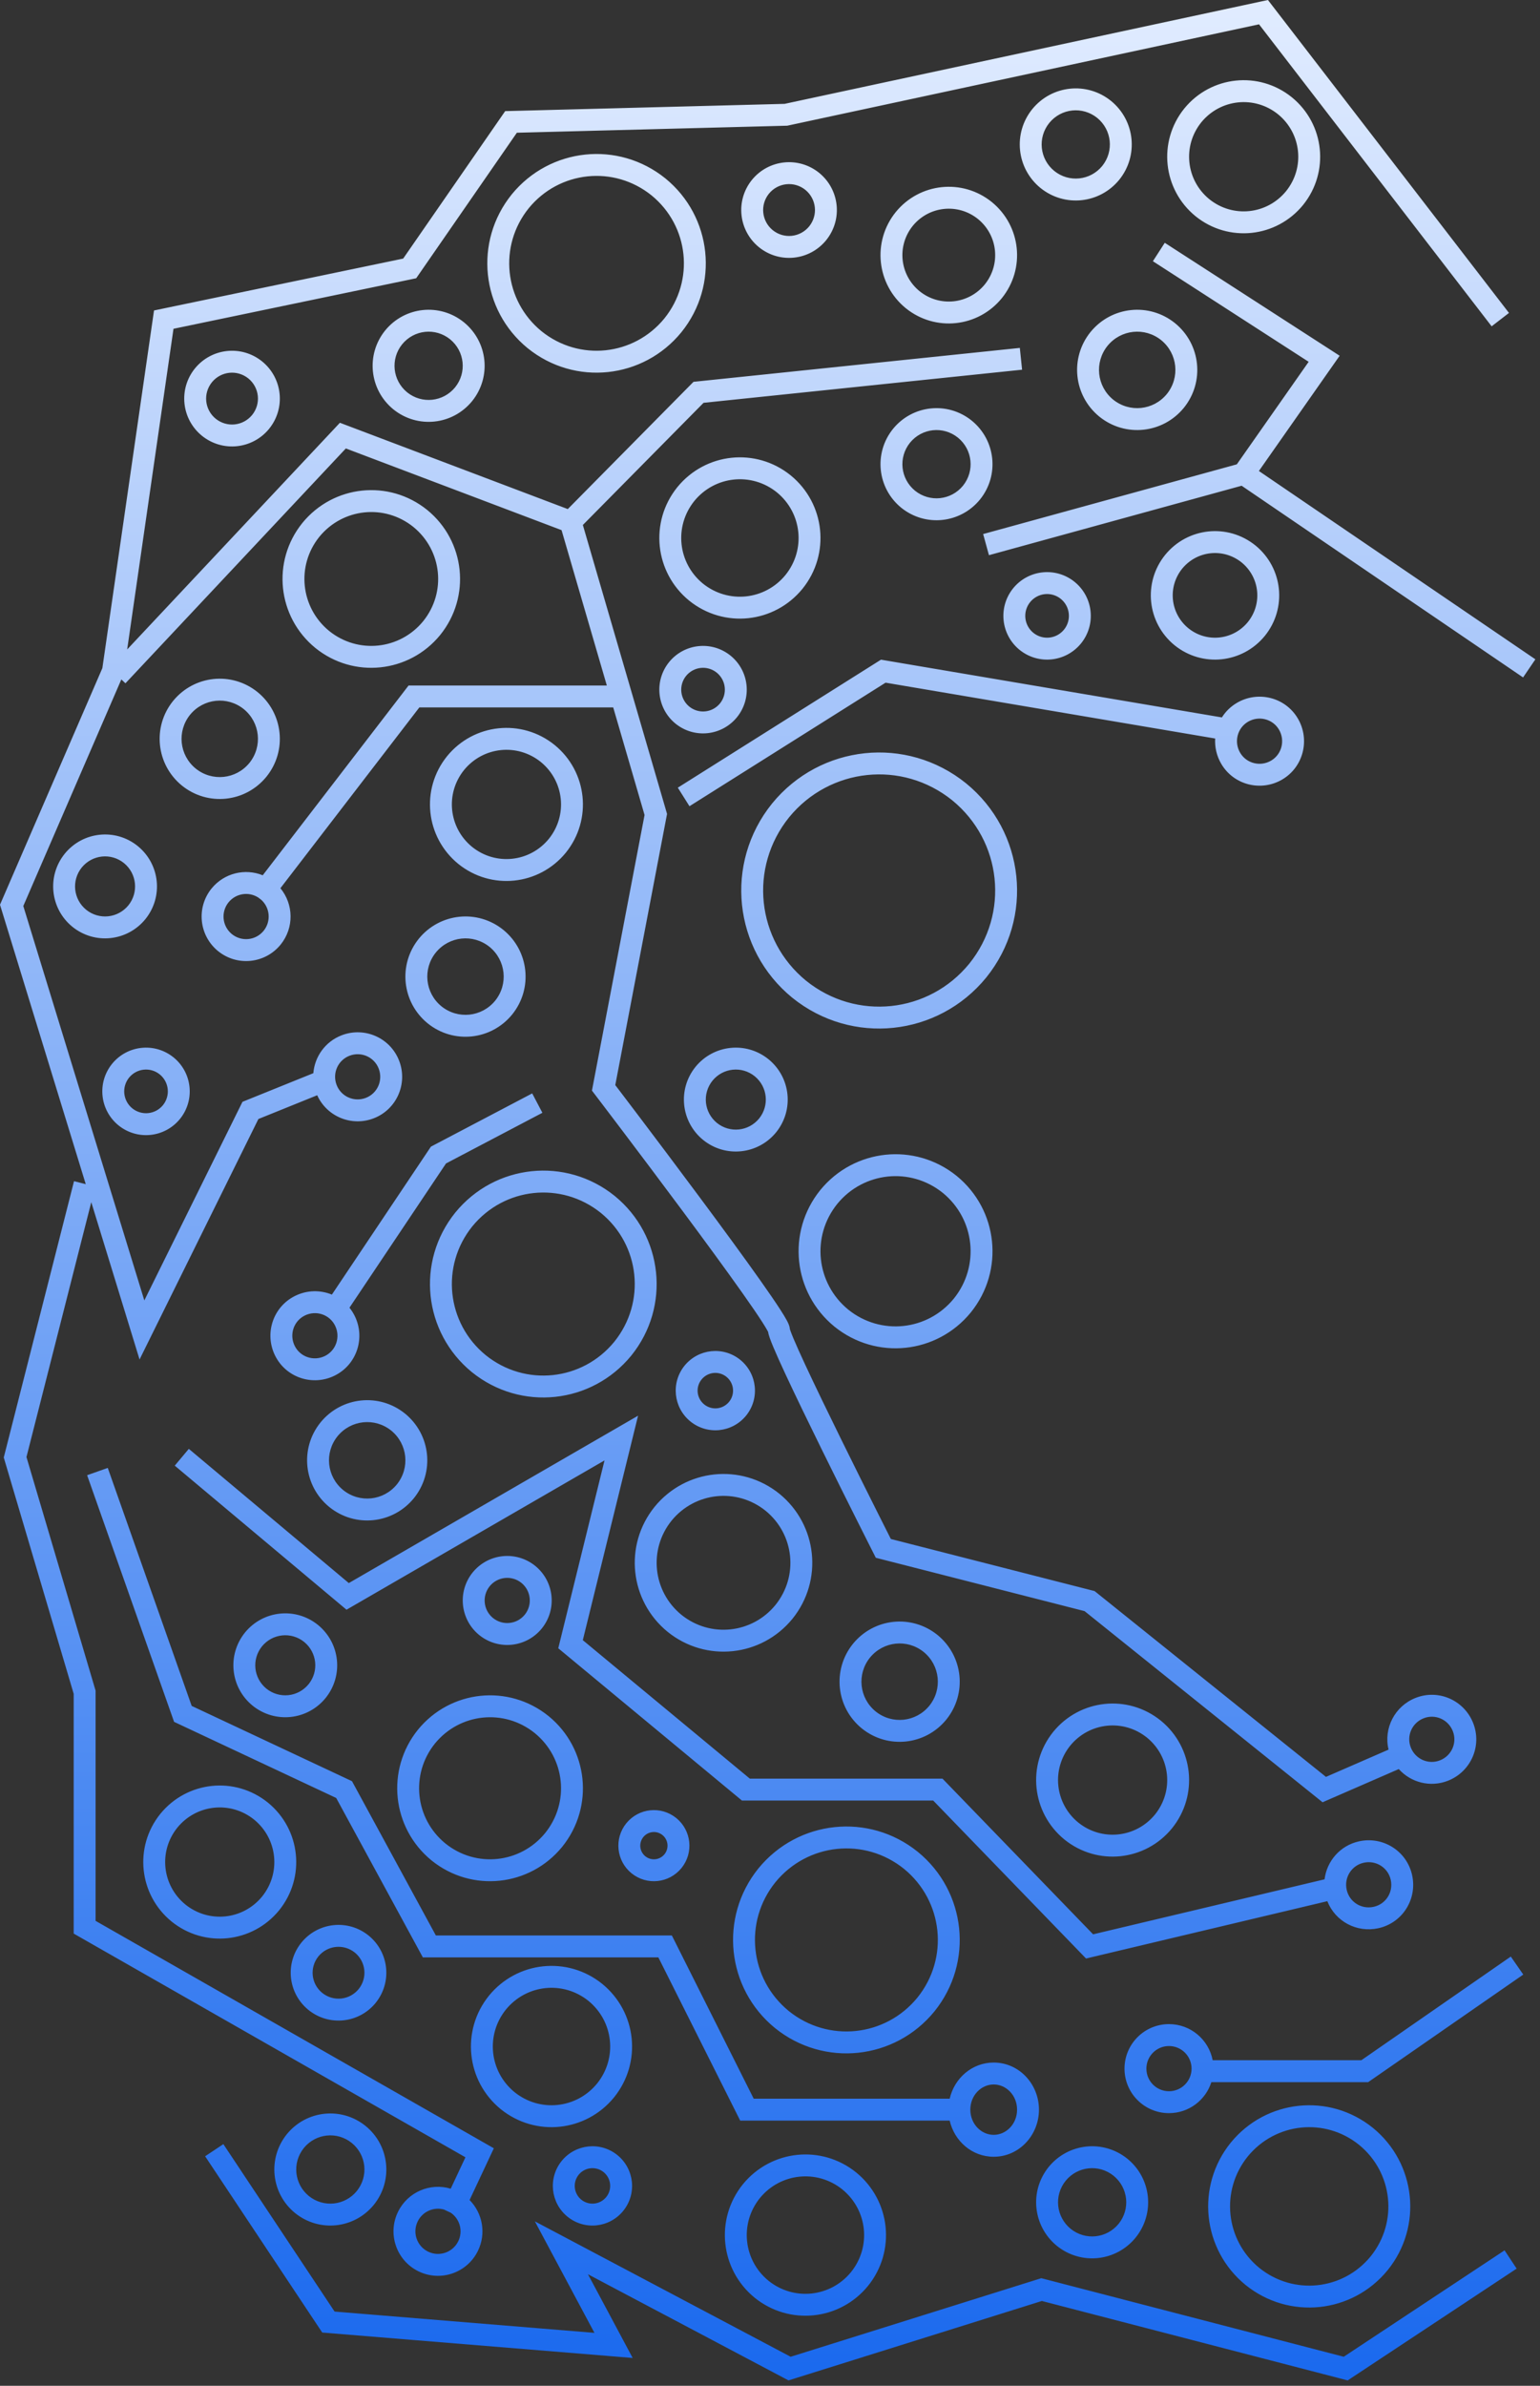 <svg width="188" height="291" viewBox="0 0 188 291" fill="none" xmlns="http://www.w3.org/2000/svg">
<rect x="0" y="0" width="188" height="291" fill="#333333" stroke="none"/>
<path fill-rule="evenodd" clip-rule="evenodd" d="M154.788 0L153.963 0.177L95.784 12.667L62.35 13.536L61.672 13.554L61.286 14.111L49.219 31.54L19.718 37.677L18.802 37.868L18.668 38.794L12.496 81.494L0.196 109.899L0 110.352L0.145 110.823L10.468 144.434L9.037 144.07L0.55 177.415L0.459 177.772L0.563 178.124L8.996 206.599V235.066V235.842L9.67 236.227L56.819 263.128L55.023 266.958C52.531 266.208 49.793 267.345 48.601 269.754C47.271 272.442 48.376 275.696 51.062 277.024C53.751 278.355 57.004 277.25 58.333 274.564C59.388 272.43 58.91 269.941 57.326 268.34L59.763 263.146L60.286 262.029L59.215 261.418L11.669 234.29V206.406V206.212L11.614 206.026L3.23 177.718L11.143 146.631L16.051 162.609L17.037 165.82L18.526 162.809L31.545 136.488L38.723 133.59C39.902 136.193 42.919 137.44 45.614 136.406C48.42 135.329 49.803 132.186 48.729 129.389C47.653 126.584 44.509 125.201 41.713 126.274C39.698 127.048 38.417 128.887 38.252 130.898L30.072 134.201L29.6 134.391L29.375 134.847L17.619 158.614L2.844 110.509L14.812 82.872L15.314 83.343L42.219 54.698L68.554 64.662L74.08 83.61H50.537H49.879L49.478 84.132L32.075 106.758C29.918 105.885 27.374 106.479 25.831 108.367L25.826 108.373C23.933 110.718 24.303 114.114 26.617 116.005L26.624 116.01C28.968 117.903 32.364 117.534 34.255 115.219L34.261 115.213C35.922 113.155 35.84 110.288 34.231 108.338L51.195 86.282H74.859L78.686 99.406L72.375 132.435L72.263 133.022L72.626 133.497L73.688 132.686C72.626 133.497 72.626 133.497 72.626 133.497L72.627 133.498L72.629 133.502L72.641 133.517L72.687 133.577L72.865 133.811C73.022 134.017 73.251 134.318 73.544 134.703C74.129 135.472 74.964 136.572 75.967 137.897C77.972 140.547 80.645 144.096 83.318 147.69C85.992 151.286 88.66 154.921 90.657 157.746C91.657 159.161 92.48 160.36 93.049 161.245C93.335 161.69 93.545 162.036 93.679 162.282C93.723 162.363 93.754 162.423 93.774 162.466C93.792 162.593 93.819 162.7 93.837 162.768C93.874 162.906 93.922 163.056 93.975 163.207C94.081 163.509 94.229 163.884 94.408 164.31C94.766 165.164 95.272 166.286 95.872 167.575C97.073 170.156 98.671 173.45 100.265 176.689C101.86 179.93 103.454 183.123 104.65 185.506C105.247 186.697 105.746 187.686 106.094 188.377C106.269 188.723 106.406 188.994 106.499 189.179L106.606 189.39L106.634 189.444L106.641 189.458L106.642 189.462L106.643 189.463C106.643 189.463 106.643 189.463 107.835 188.859L106.643 189.463L106.917 190.004L107.504 190.154L132.403 196.512L160.827 219.32L161.456 219.825L162.196 219.503L170.759 215.776C172.226 217.408 174.598 218.053 176.771 217.197C179.555 216.101 180.946 212.968 179.843 210.168C178.746 207.383 175.614 205.992 172.813 207.096C170.266 208.099 168.885 210.806 169.513 213.403L161.87 216.73L133.851 194.247L133.625 194.066L133.345 193.995L108.753 187.714L108.48 187.174C108.132 186.484 107.635 185.497 107.038 184.307C105.845 181.928 104.253 178.741 102.663 175.509C101.071 172.275 99.483 169.002 98.295 166.448C97.7 165.169 97.211 164.082 96.872 163.276C96.702 162.87 96.577 162.552 96.497 162.322L96.478 162.269L96.464 162.227L96.452 162.19C96.439 162.15 96.43 162.118 96.423 162.095C96.4 161.812 96.302 161.579 96.265 161.49L96.264 161.488C96.198 161.331 96.114 161.165 96.025 161.002C95.846 160.672 95.596 160.263 95.296 159.799C94.695 158.864 93.846 157.628 92.839 156.204C90.823 153.352 88.14 149.696 85.462 146.096C82.784 142.493 80.106 138.938 78.098 136.284C77.094 134.957 76.257 133.855 75.671 133.085L75.365 132.682L75.112 132.351L81.371 99.591L81.432 99.275L81.342 98.966L71.154 64.033L85.888 49.132L124.774 45.094L124.498 42.436L85.136 46.523L84.66 46.573L84.324 46.913L69.314 62.093L42.33 51.882L41.494 51.566L40.883 52.217L15.526 79.214L21.179 40.103L50.286 34.047L50.808 33.939L51.112 33.5L63.097 16.19L95.978 15.335L96.102 15.332L96.223 15.306L153.7 2.967L182.096 39.801L184.213 38.17L155.302 0.668L154.788 0ZM50.997 270.939C51.593 269.733 52.95 269.156 54.197 269.501L55.041 269.897C56.145 270.663 56.55 272.14 55.937 273.379C55.262 274.745 53.61 275.303 52.247 274.629C50.881 273.953 50.322 272.302 50.997 270.939ZM42.67 128.769C44.098 128.221 45.69 128.929 46.234 130.347C46.782 131.775 46.075 133.367 44.657 133.911C43.229 134.459 41.637 133.752 41.093 132.333C40.544 130.906 41.252 129.314 42.67 128.769ZM27.267 261.523L40.846 281.946L72.568 284.542L67.357 274.798L65.295 270.943L69.16 272.987L96.521 287.458L126.753 277.989L127.118 277.875L127.488 277.971L164.042 287.457L183.675 274.478L185.149 276.707L165.019 290.014L164.523 290.343L163.947 290.193L127.187 280.654L96.788 290.175L96.257 290.341L95.764 290.081L71.776 277.394L76.081 285.443L77.237 287.605L74.794 287.405L39.983 284.557L39.337 284.504L38.979 283.965L25.041 263.003L27.267 261.523ZM31.523 109.468L31.912 109.767C32.972 110.749 33.108 112.383 32.184 113.531C31.218 114.71 29.5 114.895 28.305 113.933C27.127 112.968 26.942 111.249 27.903 110.055C28.801 108.959 30.35 108.722 31.523 109.468ZM96.414 162.057C96.414 162.055 96.414 162.059 96.417 162.069C96.415 162.062 96.415 162.058 96.414 162.057ZM177.356 211.147C176.794 209.72 175.204 209.026 173.793 209.582C172.365 210.144 171.672 211.735 172.228 213.146C172.79 214.573 174.38 215.267 175.791 214.711C177.219 214.149 177.912 212.558 177.356 211.147ZM107.55 80.462L107.118 80.733L82.746 96.074L84.169 98.336L108.11 83.267L148.345 90.078C148.283 91.133 148.525 92.217 149.102 93.19C150.639 95.78 153.984 96.59 156.55 95.067C159.141 93.529 159.95 90.184 158.427 87.618C156.89 85.028 153.545 84.218 150.979 85.741C150.21 86.197 149.598 86.812 149.158 87.519L149.16 87.505L108.053 80.547L107.55 80.462ZM156.129 88.982C155.359 87.685 153.664 87.255 152.343 88.039C151.045 88.809 150.616 90.505 151.4 91.826C152.17 93.123 153.866 93.552 155.187 92.768C156.484 91.999 156.913 90.303 156.129 88.982ZM67.709 90.868C63.675 87.611 57.836 88.245 54.581 92.229L54.576 92.235C51.319 96.27 51.953 102.108 55.937 105.364L55.943 105.369C59.978 108.625 65.816 107.991 69.072 104.007L69.077 104.001C72.333 99.967 71.699 94.128 67.715 90.873L67.709 90.868ZM66.027 92.945C68.875 95.274 69.325 99.435 67 102.319C64.67 105.167 60.509 105.617 57.625 103.291C54.777 100.962 54.328 96.801 56.653 93.917C58.983 91.069 63.144 90.62 66.027 92.945ZM36.916 63.783C40.695 59.158 47.472 58.423 52.155 62.203L52.161 62.208C56.786 65.987 57.521 72.764 53.741 77.447L53.736 77.453C49.957 82.078 43.181 82.813 38.498 79.033L38.492 79.028C33.867 75.249 33.131 68.473 36.911 63.79L36.916 63.783ZM51.664 75.765C54.513 72.232 53.962 67.134 50.473 64.28C46.941 61.431 41.842 61.983 38.988 65.471C36.139 69.004 36.691 74.103 40.179 76.956C43.712 79.805 48.811 79.254 51.664 75.765ZM81.231 21.762C75.467 17.11 67.127 18.014 62.475 23.707L62.471 23.713C57.818 29.478 58.722 37.817 64.415 42.469L64.422 42.474C70.186 47.127 78.525 46.222 83.177 40.529L83.182 40.523C87.835 34.759 86.93 26.419 81.237 21.767L81.231 21.762ZM79.549 23.84C84.106 27.566 84.826 34.227 81.105 38.841C77.379 43.398 70.717 44.118 66.103 40.397C61.547 36.671 60.826 30.009 64.548 25.395C68.274 20.838 74.936 20.118 79.549 23.84ZM55.587 147.892C60.414 141.985 69.066 141.047 75.046 145.874L75.052 145.879C80.959 150.706 81.897 159.358 77.07 165.338L77.065 165.344C72.239 171.251 63.587 172.189 57.606 167.362L57.6 167.357C51.694 162.531 50.755 153.879 55.582 147.898L55.587 147.892ZM74.993 163.656C78.889 158.826 78.135 151.852 73.364 147.951C68.534 144.055 61.56 144.81 57.659 149.58C53.763 154.41 54.518 161.384 59.288 165.285C64.118 169.181 71.093 168.427 74.993 163.656ZM117.937 95.545C110.66 89.671 100.132 90.812 94.258 98.001L94.253 98.007C88.379 105.285 89.52 115.812 96.709 121.686L96.715 121.691C103.993 127.566 114.521 126.424 120.394 119.235L120.399 119.229C126.274 111.952 125.132 101.424 117.944 95.55L117.937 95.545ZM116.256 97.622C122.308 102.57 123.265 111.42 118.322 117.548C113.374 123.6 104.524 124.557 98.397 119.614C92.345 114.666 91.387 105.816 96.33 99.689C101.278 93.636 110.128 92.679 116.256 97.622ZM100.14 145.153C104.268 140.101 111.67 139.298 116.785 143.427L116.791 143.432C121.844 147.56 122.647 154.962 118.517 160.077L118.512 160.083C114.384 165.136 106.983 165.939 101.867 161.809L101.861 161.804C96.809 157.676 96.006 150.275 100.135 145.159L100.14 145.153ZM116.44 158.395C119.638 154.43 119.019 148.706 115.103 145.504C111.139 142.306 105.414 142.925 102.212 146.841C99.014 150.806 99.633 156.53 103.549 159.732C107.514 162.93 113.238 162.311 116.44 158.395ZM93.818 129.197C91.081 126.987 87.118 127.418 84.91 130.12L84.905 130.127C82.695 132.864 83.126 136.826 85.829 139.035L85.835 139.04C88.572 141.249 92.534 140.818 94.743 138.116L94.748 138.11C96.957 135.373 96.526 131.41 93.824 129.202L93.818 129.197ZM92.136 131.274C93.702 132.556 93.948 134.842 92.671 136.428C91.388 137.994 89.103 138.24 87.516 136.963C85.95 135.68 85.704 133.395 86.982 131.808C88.264 130.242 90.55 129.996 92.136 131.274ZM19.581 221.229C22.836 217.245 28.675 216.611 32.709 219.868L32.715 219.873C36.699 223.128 37.333 228.967 34.077 233.001L34.072 233.007C30.816 236.991 24.978 237.625 20.943 234.369L20.937 234.364C16.953 231.108 16.319 225.27 19.576 221.235L19.581 221.229ZM32 231.319C34.325 228.435 33.875 224.274 31.027 221.945C28.143 219.62 23.983 220.069 21.653 222.917C19.328 225.801 19.777 229.962 22.625 232.291C25.509 234.617 29.67 234.167 32 231.319ZM73.524 241.98C69.274 238.548 63.123 239.216 59.693 243.414L59.688 243.42C56.257 247.671 56.924 253.822 61.122 257.252L61.128 257.257C65.379 260.688 71.53 260.02 74.96 255.822L74.965 255.816C78.396 251.566 77.728 245.415 73.53 241.985L73.524 241.98ZM71.843 244.057C74.904 246.561 75.388 251.034 72.888 254.134C70.384 257.196 65.91 257.679 62.81 255.18C59.748 252.675 59.265 248.202 61.765 245.102C64.269 242.04 68.743 241.557 71.843 244.057ZM90.693 266.414C94.123 262.216 100.274 261.548 104.524 264.98L104.53 264.985C108.728 268.415 109.396 274.566 105.965 278.816L105.96 278.822C102.53 283.02 96.379 283.688 92.128 280.257L92.122 280.252C87.924 276.822 87.257 270.671 90.688 266.42L90.693 266.414ZM103.888 277.134C106.387 274.034 105.904 269.561 102.843 267.057C99.743 264.557 95.269 265.04 92.765 268.102C90.265 271.202 90.748 275.675 93.81 278.18C96.91 280.679 101.384 280.196 103.888 277.134ZM167.6 259.539C162.269 255.235 154.555 256.072 150.252 261.338L150.247 261.344C145.943 266.676 146.78 274.39 152.046 278.693L152.052 278.698C157.384 283.001 165.098 282.164 169.401 276.898L169.406 276.892C173.709 271.561 172.872 263.846 167.607 259.544L167.6 259.539ZM165.919 261.616C170.048 264.993 170.701 271.029 167.329 275.211C163.952 279.34 157.915 279.993 153.734 276.62C149.604 273.243 148.951 267.207 152.324 263.026C155.701 258.896 161.737 258.243 165.919 261.616ZM68.574 263.566C70.259 261.505 73.284 261.176 75.372 262.861L75.378 262.866C77.44 264.551 77.769 267.576 76.083 269.664L76.078 269.67C74.394 271.732 71.369 272.061 69.28 270.375L69.274 270.37C67.213 268.686 66.884 265.661 68.569 263.572L68.574 263.566ZM74.006 267.982C74.76 267.045 74.616 265.697 73.69 264.938C72.753 264.184 71.405 264.329 70.646 265.254C69.892 266.192 70.037 267.539 70.962 268.298C71.9 269.052 73.247 268.908 74.006 267.982ZM137.633 263.309C134.68 260.925 130.404 261.389 128.022 264.305L128.017 264.311C125.633 267.265 126.097 271.54 129.013 273.923L129.019 273.928C131.973 276.312 136.248 275.847 138.631 272.931L138.636 272.925C141.02 269.972 140.555 265.696 137.639 263.314L137.633 263.309ZM135.951 265.386C137.731 266.843 138.011 269.44 136.559 271.243C135.102 273.023 132.504 273.303 130.701 271.851C128.921 270.394 128.641 267.796 130.094 265.993C131.551 264.213 134.149 263.933 135.951 265.386ZM36.798 236.936C38.832 234.447 42.482 234.05 45.002 236.085L45.009 236.09C47.498 238.124 47.894 241.774 45.859 244.294L45.855 244.301C43.821 246.789 40.171 247.186 37.65 245.151L37.644 245.146C35.155 243.113 34.758 239.463 36.793 236.942L36.798 236.936ZM43.782 242.613C44.886 241.243 44.673 239.27 43.321 238.162C41.951 237.059 39.978 237.271 38.87 238.624C37.767 239.994 37.979 241.967 39.332 243.074C40.702 244.178 42.675 243.965 43.782 242.613ZM44.633 259.309C41.68 256.925 37.404 257.389 35.022 260.305L35.017 260.311C32.633 263.265 33.097 267.54 36.013 269.923L36.02 269.928C38.973 272.312 43.248 271.847 45.631 268.931L45.636 268.925C48.02 265.972 47.555 261.696 44.639 259.314L44.633 259.309ZM42.951 261.386C44.731 262.843 45.011 265.44 43.559 267.243C42.102 269.023 39.504 269.303 37.701 267.851C35.921 266.394 35.641 263.796 37.094 261.993C38.551 260.213 41.149 259.933 42.951 261.386ZM51.028 210.968C54.982 206.13 62.071 205.36 66.97 209.315L66.976 209.32C71.815 213.274 72.584 220.363 68.629 225.262L68.624 225.268C64.671 230.107 57.582 230.876 52.682 226.921L52.676 226.916C47.838 222.963 47.069 215.874 51.023 210.974L51.028 210.968ZM66.552 223.58C69.576 219.831 68.991 214.42 65.288 211.392C61.539 208.369 56.128 208.954 53.1 212.656C50.077 216.405 50.662 221.816 54.364 224.844C58.113 227.868 63.524 227.283 66.552 223.58ZM112.046 225.874C106.066 221.047 97.414 221.985 92.587 227.892L92.582 227.898C87.755 233.879 88.694 242.531 94.6 247.357L94.606 247.362C100.587 252.189 109.239 251.251 114.065 245.344L114.07 245.338C118.898 239.358 117.959 230.706 112.052 225.879L112.046 225.874ZM110.364 227.951C115.135 231.852 115.889 238.826 111.993 243.656C108.093 248.427 101.118 249.181 96.288 245.285C91.518 241.384 90.763 234.41 94.659 229.58C98.56 224.81 105.535 224.055 110.364 227.951ZM79.916 183.784C83.695 179.158 90.472 178.423 95.155 182.203L95.161 182.208C99.786 185.987 100.521 192.764 96.741 197.447L96.736 197.453C92.957 202.078 86.181 202.813 81.498 199.033L81.492 199.028C76.867 195.249 76.131 188.473 79.911 183.79L79.916 183.784ZM94.664 195.765C97.513 192.232 96.962 187.134 93.473 184.28C89.941 181.432 84.842 181.983 81.988 185.471C79.139 189.004 79.691 194.103 83.18 196.956C86.712 199.805 91.811 199.254 94.664 195.765ZM114.448 199.42C111.279 196.862 106.691 197.36 104.134 200.49L104.129 200.496C101.57 203.666 102.068 208.254 105.198 210.811L105.204 210.816C108.374 213.374 112.962 212.876 115.519 209.746L115.524 209.74C118.082 206.571 117.584 201.983 114.454 199.425L114.448 199.42ZM112.766 201.497C114.76 203.129 115.074 206.04 113.447 208.058C111.815 210.052 108.905 210.366 106.886 208.739C104.893 207.107 104.579 204.197 106.206 202.178C107.837 200.184 110.748 199.87 112.766 201.497ZM128.581 211.229C131.836 207.245 137.675 206.611 141.709 209.868L141.715 209.873C145.699 213.128 146.333 218.967 143.077 223.001L143.072 223.007C139.816 226.991 133.978 227.625 129.943 224.369L129.937 224.364C125.953 221.108 125.319 215.27 128.576 211.235L128.581 211.229ZM141 221.319C143.325 218.435 142.875 214.274 140.027 211.945C137.144 209.62 132.982 210.069 130.653 212.917C128.328 215.801 128.777 219.962 131.625 222.291C134.509 224.617 138.67 224.167 141 221.319ZM90.372 165.861C88.284 164.176 85.259 164.505 83.574 166.566L83.569 166.572C81.884 168.661 82.213 171.686 84.274 173.37L84.28 173.375C86.369 175.061 89.394 174.732 91.078 172.67L91.083 172.664C92.769 170.576 92.44 167.551 90.378 165.866L90.372 165.861ZM88.69 167.938C89.616 168.697 89.76 170.045 89.006 170.982C88.247 171.908 86.9 172.052 85.962 171.298C85.037 170.539 84.892 169.192 85.646 168.254C86.405 167.329 87.753 167.184 88.69 167.938ZM47.022 40.305C49.404 37.389 53.68 36.925 56.633 39.309L56.639 39.314C59.555 41.696 60.02 45.972 57.636 48.925L57.631 48.931C55.248 51.847 50.973 52.312 48.02 49.928L48.013 49.923C45.097 47.54 44.633 43.264 47.017 40.311L47.022 40.305ZM55.559 47.243C57.011 45.441 56.731 42.843 54.951 41.386C53.149 39.933 50.551 40.213 49.094 41.993C47.641 43.796 47.921 46.394 49.701 47.851C51.504 49.303 54.102 49.023 55.559 47.243ZM32.002 44.085C29.482 42.05 25.832 42.447 23.798 44.936L23.793 44.942C21.758 47.462 22.155 51.113 24.644 53.146L24.65 53.151C27.171 55.186 30.821 54.789 32.855 52.301L32.859 52.294C34.894 49.774 34.498 46.123 32.009 44.09L32.002 44.085ZM30.321 46.162C31.673 47.27 31.886 49.242 30.782 50.613C29.675 51.965 27.702 52.178 26.332 51.074C24.979 49.967 24.767 47.994 25.87 46.624C26.978 45.271 28.951 45.059 30.321 46.162ZM109.357 25.86C112.263 22.303 117.477 21.737 121.079 24.644L121.085 24.649C124.642 27.555 125.208 32.769 122.3 36.371L122.295 36.377C119.389 39.934 114.176 40.5 110.574 37.592L110.568 37.587C107.011 34.681 106.445 29.468 109.352 25.866L109.357 25.86ZM120.223 34.689C122.199 32.237 121.818 28.702 119.397 26.721C116.946 24.745 113.41 25.127 111.429 27.547C109.453 29.999 109.835 33.535 112.256 35.515C114.707 37.491 118.243 37.109 120.223 34.689ZM100.003 21.085C97.482 19.05 93.832 19.447 91.798 21.936L91.793 21.942C89.758 24.462 90.155 28.113 92.644 30.146L92.65 30.151C95.171 32.186 98.821 31.79 100.854 29.301L100.859 29.294C102.894 26.774 102.498 23.123 100.009 21.09L100.003 21.085ZM98.321 23.162C99.673 24.27 99.886 26.242 98.782 27.613C97.675 28.965 95.702 29.178 94.332 28.074C92.979 26.966 92.767 24.994 93.87 23.624C94.978 22.271 96.951 22.059 98.321 23.162ZM21.134 85.49C23.691 82.36 28.279 81.862 31.448 84.42L31.454 84.425C34.584 86.983 35.082 91.571 32.524 94.74L32.519 94.746C29.962 97.876 25.374 98.374 22.204 95.816L22.198 95.811C19.068 93.254 18.57 88.666 21.128 85.496L21.134 85.49ZM30.447 93.058C32.074 91.04 31.76 88.129 29.767 86.497C27.748 84.871 24.837 85.184 23.206 87.178C21.578 89.197 21.892 92.107 23.886 93.739C25.905 95.366 28.815 95.052 30.447 93.058ZM21.187 128.973C18.883 127.113 15.545 127.476 13.686 129.751L13.681 129.757C11.821 132.062 12.184 135.399 14.459 137.258L14.465 137.263C16.77 139.123 20.107 138.761 21.966 136.485L21.971 136.479C23.831 134.175 23.469 130.837 21.194 128.978L21.187 128.973ZM19.506 131.05C20.645 131.983 20.823 133.644 19.894 134.798C18.961 135.936 17.301 136.115 16.147 135.186C15.008 134.253 14.829 132.593 15.758 131.439C16.692 130.3 18.352 130.121 19.506 131.05ZM51.133 114.49C53.691 111.36 58.279 110.862 61.448 113.42L61.454 113.425C64.584 115.983 65.082 120.571 62.524 123.74L62.519 123.746C59.962 126.876 55.374 127.374 52.204 124.816L52.198 124.811C49.068 122.254 48.57 117.666 51.129 114.496L51.133 114.49ZM60.447 122.058C62.074 120.04 61.76 117.129 59.767 115.497C57.748 113.87 54.837 114.184 53.206 116.178C51.578 118.197 51.892 121.107 53.886 122.739C55.905 124.366 58.815 124.052 60.447 122.058ZM49.448 172.42C46.279 169.862 41.691 170.36 39.133 173.49L39.129 173.496C36.57 176.666 37.068 181.254 40.198 183.811L40.204 183.816C43.374 186.374 47.962 185.876 50.519 182.746L50.524 182.74C53.082 179.571 52.584 174.983 49.454 172.425L49.448 172.42ZM47.767 174.497C49.76 176.129 50.074 179.04 48.447 181.058C46.815 183.052 43.905 183.366 41.886 181.739C39.892 180.107 39.578 177.197 41.206 175.178C42.837 173.184 45.748 172.87 47.767 174.497ZM7.91 104.12C10.118 101.418 14.081 100.987 16.818 103.197L16.824 103.202C19.526 105.41 19.957 109.373 17.748 112.11L17.743 112.116C15.534 114.818 11.572 115.249 8.835 113.04L8.829 113.035C6.126 110.826 5.696 106.864 7.905 104.127L7.91 104.12ZM15.671 110.428C16.948 108.842 16.702 106.556 15.136 105.274C13.55 103.996 11.264 104.242 9.982 105.808C8.704 107.395 8.95 109.68 10.516 110.963C12.103 112.24 14.388 111.994 15.671 110.428ZM96.524 57.98C92.274 54.548 86.123 55.216 82.693 59.414L82.688 59.42C79.257 63.671 79.924 69.822 84.122 73.252L84.128 73.257C88.379 76.688 94.53 76.02 97.96 71.822L97.965 71.816C101.396 67.566 100.728 61.414 96.53 57.985L96.524 57.98ZM94.843 60.057C97.904 62.561 98.388 67.034 95.888 70.135C93.384 73.196 88.91 73.679 85.81 71.18C82.748 68.675 82.265 64.202 84.765 61.102C87.269 58.04 91.743 57.557 94.843 60.057ZM142.245 67.675C144.977 64.332 149.878 63.799 153.263 66.532L153.27 66.537C156.613 69.269 157.145 74.17 154.412 77.555L154.407 77.561C151.675 80.905 146.775 81.437 143.389 78.704L143.383 78.699C140.04 75.967 139.507 71.067 142.24 67.681L142.245 67.675ZM152.335 75.874C154.137 73.638 153.789 70.415 151.582 68.609C149.347 66.808 146.123 67.156 144.317 69.363C142.516 71.598 142.864 74.821 145.071 76.627C147.306 78.429 150.529 78.081 152.335 75.874ZM131.187 70.973C128.883 69.113 125.545 69.476 123.686 71.751L123.681 71.757C121.821 74.061 122.184 77.399 124.459 79.258L124.465 79.263C126.77 81.123 130.107 80.761 131.966 78.485L131.971 78.479C133.832 76.175 133.469 72.837 131.193 70.978L131.187 70.973ZM129.506 73.05C130.645 73.983 130.823 75.644 129.894 76.797C128.961 77.936 127.301 78.115 126.147 77.186C125.008 76.253 124.829 74.593 125.758 73.439C126.691 72.3 128.352 72.121 129.506 73.05ZM81.686 80.751C83.545 78.476 86.883 78.113 89.187 79.973L89.194 79.978C91.469 81.837 91.832 85.175 89.971 87.479L89.966 87.485C88.107 89.761 84.77 90.123 82.465 88.263L82.459 88.258C80.184 86.399 79.821 83.061 81.681 80.757L81.686 80.751ZM87.894 85.797C88.823 84.644 88.644 82.983 87.506 82.05C86.352 81.121 84.692 81.3 83.758 82.439C82.829 83.593 83.008 85.253 84.147 86.186C85.301 87.115 86.961 86.936 87.894 85.797ZM118.633 51.309C115.68 48.925 111.404 49.389 109.022 52.305L109.017 52.311C106.633 55.264 107.097 59.54 110.013 61.923L110.019 61.928C112.973 64.312 117.248 63.847 119.631 60.931L119.636 60.925C122.02 57.972 121.555 53.696 118.639 51.314L118.633 51.309ZM116.951 53.386C118.731 54.843 119.011 57.441 117.559 59.243C116.102 61.023 113.504 61.303 111.701 59.851C109.921 58.394 109.641 55.796 111.094 53.993C112.551 52.213 115.149 51.933 116.951 53.386ZM57.709 191.785C59.6 189.47 62.996 189.101 65.341 190.994L65.347 190.999C67.662 192.89 68.031 196.286 66.138 198.631L66.133 198.637C64.242 200.952 60.846 201.321 58.501 199.428L58.495 199.423C56.18 197.532 55.811 194.136 57.704 191.791L57.709 191.785ZM64.061 196.949C65.022 195.755 64.837 194.037 63.659 193.071C62.465 192.11 60.746 192.295 59.781 193.473C58.819 194.667 59.004 196.385 60.183 197.351C61.377 198.312 63.095 198.128 64.061 196.949ZM82.557 221.749C80.685 220.238 77.972 220.533 76.463 222.381L76.457 222.388C74.946 224.26 75.241 226.972 77.089 228.482L77.096 228.487C78.968 229.998 81.68 229.703 83.19 227.855L83.195 227.849C84.706 225.977 84.411 223.264 82.563 221.754L82.557 221.749ZM80.875 223.826C81.587 224.411 81.698 225.446 81.118 226.167C80.534 226.879 79.499 226.99 78.777 226.41C78.066 225.826 77.955 224.791 78.534 224.069C79.119 223.358 80.154 223.247 80.875 223.826ZM29.91 199.12C32.118 196.418 36.081 195.987 38.818 198.197L38.824 198.202C41.526 200.41 41.957 204.373 39.748 207.11L39.743 207.116C37.535 209.818 33.572 210.249 30.835 208.04L30.829 208.035C28.126 205.826 27.695 201.864 29.905 199.127L29.91 199.12ZM37.671 205.428C38.949 203.842 38.702 201.556 37.136 200.274C35.55 198.996 33.264 199.242 31.982 200.808C30.704 202.395 30.95 204.68 32.516 205.963C34.103 207.24 36.388 206.994 37.671 205.428ZM135.633 12.309C132.68 9.925 128.404 10.389 126.022 13.305L126.017 13.311C123.633 16.265 124.097 20.54 127.013 22.923L127.019 22.928C129.973 25.312 134.248 24.847 136.631 21.931L136.636 21.925C139.02 18.972 138.555 14.696 135.639 12.314L135.633 12.309ZM133.951 14.386C135.731 15.843 136.011 18.441 134.559 20.243C133.102 22.023 130.504 22.303 128.701 20.851C126.921 19.394 126.641 16.796 128.094 14.993C129.551 13.213 132.149 12.933 133.951 14.386ZM133.134 40.49C135.691 37.36 140.279 36.862 143.448 39.42L143.454 39.425C146.584 41.983 147.082 46.571 144.524 49.74L144.519 49.746C141.962 52.876 137.374 53.374 134.204 50.816L134.198 50.811C131.068 48.254 130.57 43.666 133.128 40.496L133.134 40.49ZM142.447 48.058C144.074 46.039 143.76 43.129 141.766 41.497C139.748 39.87 136.837 40.184 135.206 42.178C133.579 44.197 133.893 47.107 135.886 48.739C137.905 50.366 140.815 50.052 142.447 48.058ZM157.709 11.868C153.675 8.611 147.836 9.245 144.581 13.229L144.576 13.235C141.319 17.27 141.953 23.108 145.937 26.363L145.943 26.369C149.978 29.625 155.816 28.991 159.072 25.007L159.077 25.001C162.333 20.967 161.699 15.128 157.715 11.873L157.709 11.868ZM156.027 13.945C158.875 16.274 159.325 20.435 157 23.319C154.67 26.167 150.509 26.617 147.625 24.291C144.777 21.962 144.328 17.801 146.653 14.917C148.982 12.069 153.144 11.62 156.027 13.945ZM75.177 174.245L77.895 172.674L77.144 175.721L71.148 200.054L91.536 216.941H114.488H115.054L115.448 217.348L133.444 235.932L161.7 229.224C161.971 227.018 163.583 225.105 165.902 224.592C168.81 223.943 171.733 225.75 172.387 228.704C173.035 231.634 171.227 234.534 168.274 235.187C165.625 235.773 163 234.351 162.038 231.89L133.321 238.708L132.582 238.883L132.053 238.337L113.922 219.614H91.054H90.573L90.202 219.307L68.797 201.577L68.152 201.043L68.352 200.229L73.798 178.129L43.11 195.872L42.3 196.34L41.583 195.739L21.334 178.768L23.051 176.72L42.582 193.09L75.177 174.245ZM166.483 227.201C167.973 226.868 169.448 227.794 169.777 229.281C170.111 230.793 169.186 232.248 167.697 232.578C166.186 232.912 164.73 231.987 164.4 230.498L164.4 230.495C164.067 229.005 164.993 227.53 166.481 227.201L166.483 227.201ZM13.156 179.045L23.4 208.073L42.574 217.068L42.971 217.254L43.18 217.639L53.209 236.071H81.194H82.018L82.388 236.808L92.012 255.982H115.935C116.509 253.491 118.653 251.573 121.309 251.573C124.423 251.573 126.834 254.211 126.834 257.318C126.834 260.425 124.423 263.064 121.309 263.064C118.653 263.064 116.509 261.146 115.935 258.655H91.187H90.363L89.993 257.918L80.37 238.744H52.414H51.62L51.241 238.046L41.042 219.301L21.758 210.255L21.252 210.018L21.066 209.49L10.636 179.934L13.156 179.045ZM121.309 254.245C122.82 254.245 124.162 255.556 124.162 257.318C124.162 259.08 122.82 260.391 121.309 260.391C119.798 260.391 118.456 259.08 118.456 257.318C118.456 255.556 119.798 254.245 121.309 254.245ZM52.904 139.701L64.97 133.363L66.213 135.729L54.447 141.91L42.662 159.503C42.906 159.806 43.121 160.141 43.301 160.505C44.627 163.186 43.559 166.448 40.859 167.784C38.178 169.11 34.915 168.042 33.58 165.342C32.253 162.661 33.322 159.398 36.022 158.063C37.482 157.34 39.116 157.328 40.516 157.904L52.416 140.141L52.604 139.859L52.904 139.701ZM37.207 160.458C38.584 159.777 40.234 160.332 40.906 161.69C41.587 163.067 41.032 164.717 39.674 165.389C38.297 166.07 36.647 165.515 35.975 164.157C35.294 162.78 35.849 161.13 37.207 160.458ZM159.759 44.13L150.989 56.635L120.021 65.14L120.729 67.717L151.575 59.246L185.934 82.628L187.437 80.419L153.683 57.448L162.744 44.528L163.542 43.391L162.375 42.638L142.192 29.616L140.743 31.862L159.759 44.13ZM167.368 253.725L185.958 240.841L184.436 238.645L166.19 251.29H148.039C147.56 248.782 145.354 246.885 142.706 246.885C139.708 246.885 137.277 249.316 137.277 252.315C137.277 255.313 139.708 257.744 142.706 257.744C145.13 257.744 147.183 256.155 147.88 253.963H166.607H167.025L167.368 253.725ZM145.463 252.315C145.463 250.792 144.228 249.558 142.706 249.558C141.184 249.558 139.949 250.792 139.949 252.315C139.949 253.837 141.184 255.071 142.706 255.071C144.228 255.071 145.463 253.837 145.463 252.315Z" fill="url(#paint0_linear_5275_13039)"/>
<defs>
<linearGradient id="paint0_linear_5275_13039" x1="93.719" y1="0" x2="93.719" y2="290.343" gradientUnits="userSpaceOnUse">
<stop stop-color="#E1ECFF"/>
<stop offset="1" stop-color="#1A69EE"/>
</linearGradient>
</defs>
</svg>
